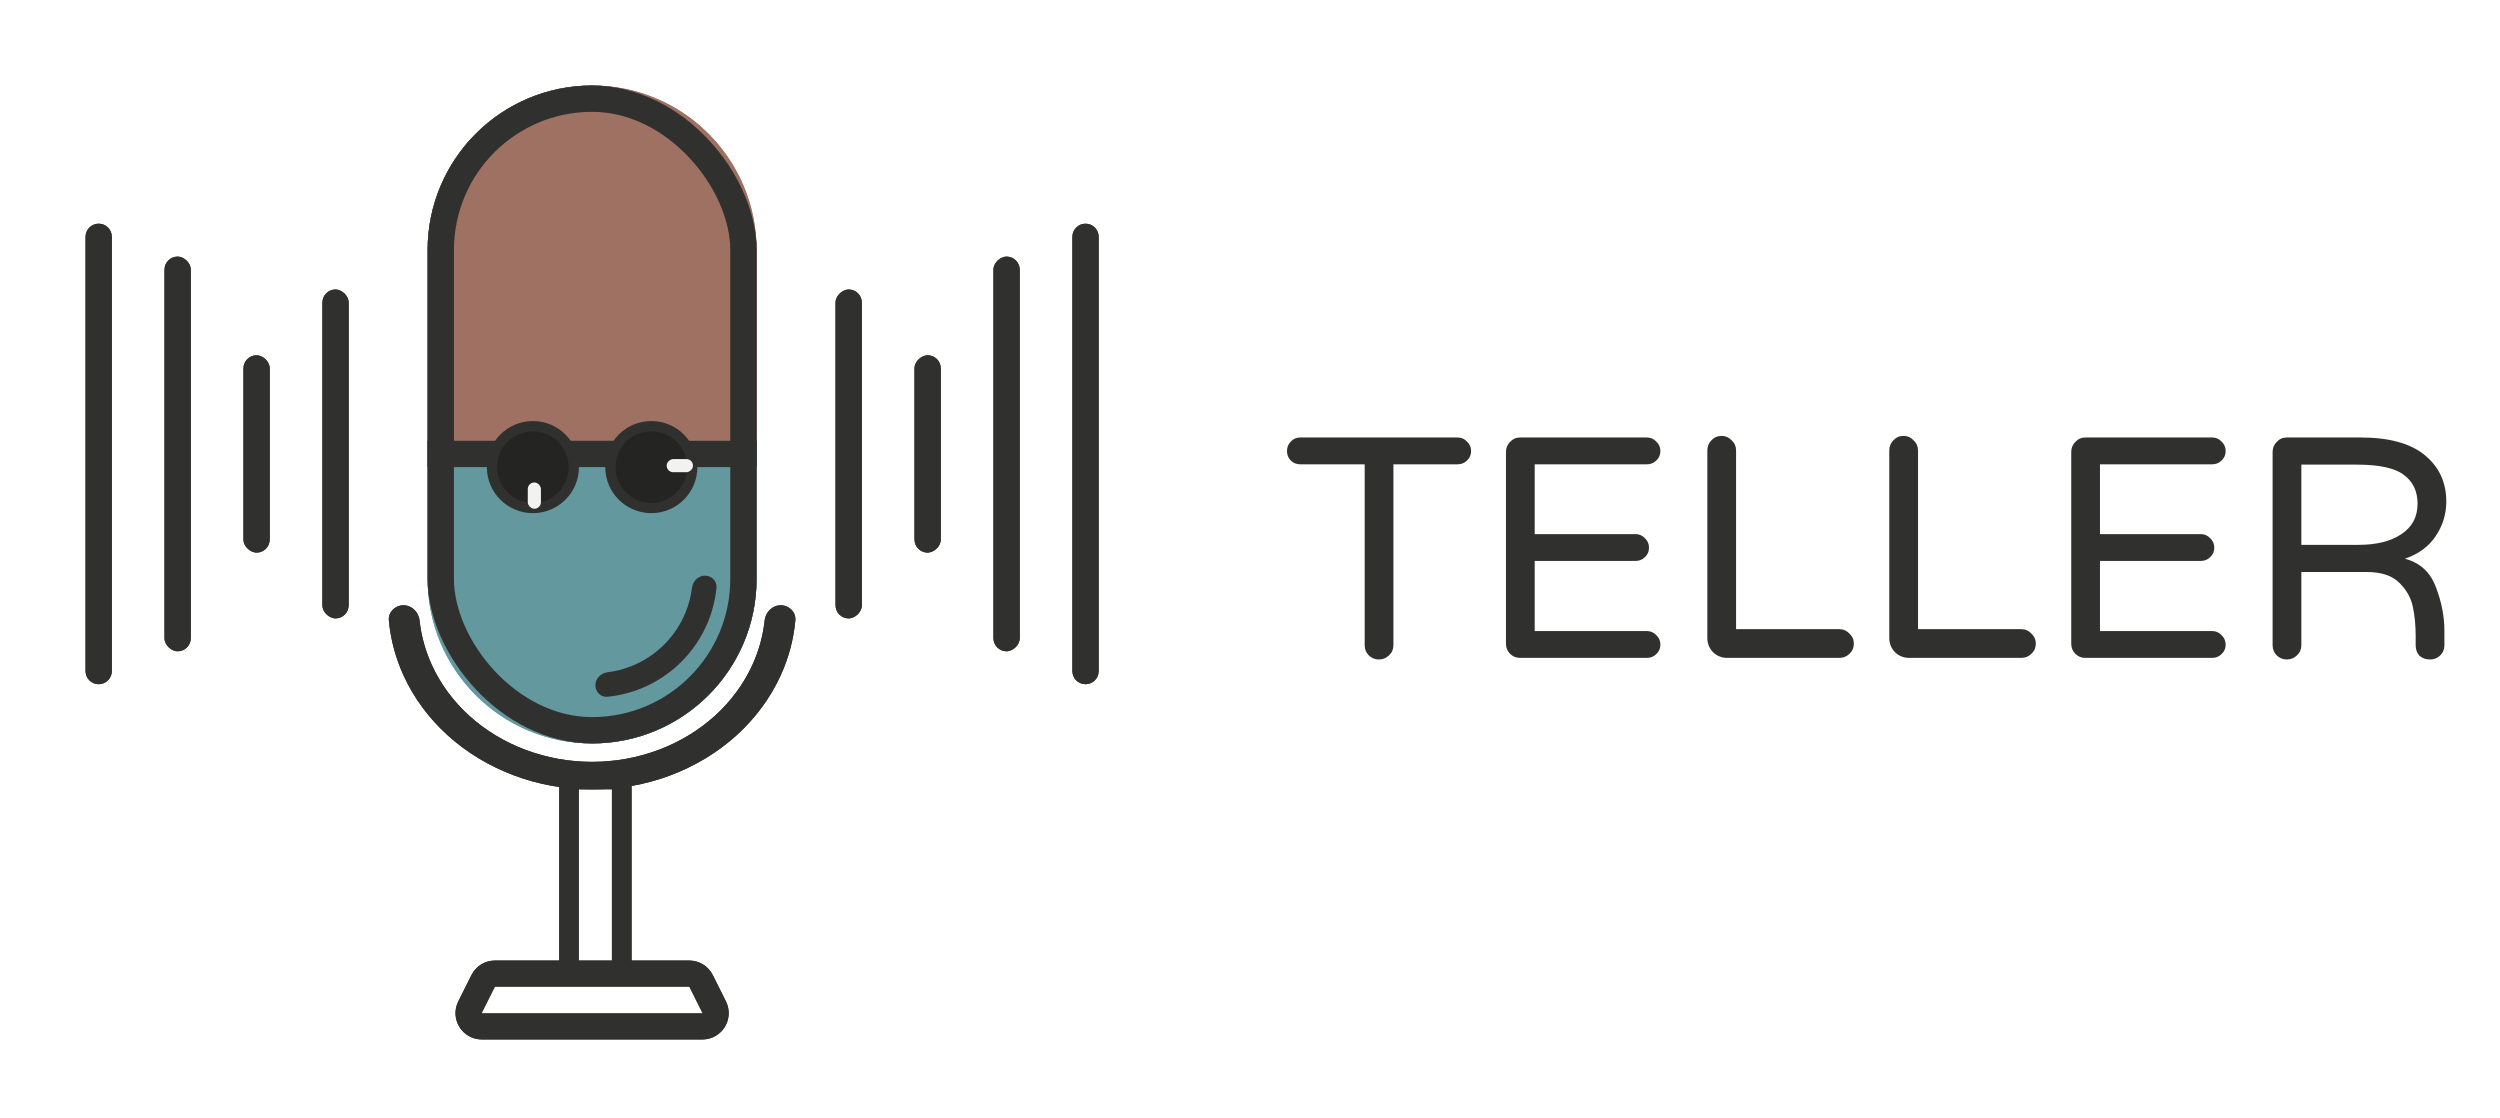 <svg width="380" height="170" viewBox="0 0 380 170" fill="none" xmlns="http://www.w3.org/2000/svg">
<path d="M65 88C65 101.807 76.193 113 90 113C103.807 113 115 101.807 115 88V68H65V88Z" fill="#63989F"/>
<path d="M65 38C65 24.193 76.193 13 90 13C103.807 13 115 24.193 115 38V68H65V38Z" fill="#9F7163"/>
<rect x="67" y="15" width="46" height="96" rx="23" stroke="#30312F" stroke-width="4"/>
<rect x="65" y="67" width="50" height="4" fill="#30312F"/>
<path d="M90.5 104.15C90.5 105.172 91.33 106.01 92.347 105.908C94.143 105.727 95.906 105.285 97.58 104.592C99.824 103.662 101.864 102.299 103.581 100.581C105.299 98.864 106.662 96.824 107.592 94.58C108.285 92.906 108.727 91.143 108.908 89.347C109.01 88.33 108.172 87.5 107.15 87.5C106.128 87.5 105.312 88.331 105.185 89.345C105.02 90.655 104.681 91.939 104.173 93.164C103.43 94.959 102.339 96.591 100.965 97.965C99.591 99.34 97.959 100.43 96.164 101.173C94.939 101.681 93.655 102.02 92.345 102.185C91.331 102.312 90.5 103.128 90.5 104.15Z" fill="#30312F"/>
<circle cx="81" cy="71" r="7" fill="#30312F"/>
<g filter="url(#filter0_d_115_135)">
<circle cx="81" cy="71" r="5.444" fill="#242523"/>
</g>
<rect x="80.222" y="73.333" width="2" height="4" rx="1" fill="#F2F2F1"/>
<circle cx="99" cy="71" r="7" fill="#30312F"/>
<g filter="url(#filter1_d_115_135)">
<circle cx="99" cy="71" r="5.444" fill="#242523"/>
</g>
<rect x="101.333" y="71.778" width="2" height="4" rx="1" transform="rotate(-90 101.333 71.778)" fill="#F2F2F1"/>
<rect x="86.5" y="118.5" width="8" height="29" fill="white" stroke="#30312F" stroke-width="3"/>
<path d="M73.447 149.106C73.786 148.428 74.478 148 75.236 148H104.764C105.521 148 106.214 148.428 106.553 149.106L108.553 153.106C109.218 154.435 108.251 156 106.764 156H73.236C71.749 156 70.782 154.435 71.447 153.106L73.447 149.106Z" fill="white" stroke="#30312F" stroke-width="4"/>
<path d="M61.325 92C60.041 92 58.989 93.043 59.107 94.322C59.372 97.203 60.131 100.035 61.36 102.715C62.918 106.112 65.201 109.199 68.08 111.799C70.958 114.399 74.376 116.461 78.137 117.869C81.898 119.276 85.929 120 90 120C94.071 120 98.102 119.276 101.863 117.869C105.624 116.461 109.042 114.399 111.92 111.799C114.799 109.199 117.082 106.112 118.64 102.715C119.869 100.035 120.628 97.203 120.893 94.322C121.011 93.043 119.959 92 118.675 92C117.391 92 116.363 93.044 116.224 94.32C115.972 96.65 115.34 98.938 114.344 101.108C113.02 103.995 111.079 106.619 108.632 108.829C106.185 111.039 103.281 112.792 100.084 113.988C96.887 115.184 93.46 115.8 90 115.8C86.54 115.8 83.113 115.184 79.916 113.988C76.719 112.792 73.815 111.039 71.368 108.829C68.921 106.619 66.98 103.995 65.656 101.108C64.66 98.938 64.028 96.65 63.776 94.32C63.637 93.044 62.609 92 61.325 92Z" fill="#30312F"/>
<rect x="127" y="94" width="50" height="4" rx="2" transform="rotate(-90 127 94)" fill="#30312F"/>
<rect x="139" y="84" width="30" height="4" rx="2" transform="rotate(-90 139 84)" fill="#30312F"/>
<rect x="151" y="99" width="60" height="4" rx="2" transform="rotate(-90 151 99)" fill="#30312F"/>
<path d="M165 104C163.895 104 163 103.105 163 102V36C163 34.895 163.895 34 165 34C166.105 34 167 34.895 167 36V69V102C167 103.105 166.105 104 165 104Z" fill="#30312F"/>
<rect width="50" height="4" rx="2" transform="matrix(0 -1 -1 0 53 94)" fill="#30312F"/>
<rect width="30" height="4" rx="2" transform="matrix(0 -1 -1 0 41 84)" fill="#30312F"/>
<rect width="60" height="4" rx="2" transform="matrix(0 -1 -1 0 29 99)" fill="#30312F"/>
<path d="M15 104C16.105 104 17 103.105 17 102L17 36C17 34.895 16.105 34 15 34C13.895 34 13 34.895 13 36L13 69L13 102C13 103.105 13.895 104 15 104Z" fill="#30312F"/>
<path d="M209.592 100.24C208.984 100.24 208.472 100.032 208.056 99.616C207.64 99.2 207.432 98.688 207.432 98.08V70.576H197.64C197.064 70.576 196.584 70.384 196.2 70C195.816 69.616 195.624 69.136 195.624 68.56C195.624 67.984 195.816 67.504 196.2 67.12C196.584 66.704 197.064 66.496 197.64 66.496H221.544C222.12 66.496 222.6 66.704 222.984 67.12C223.4 67.504 223.608 67.984 223.608 68.56C223.608 69.136 223.4 69.616 222.984 70C222.6 70.384 222.12 70.576 221.544 70.576H211.8V98.08C211.8 98.688 211.576 99.2 211.128 99.616C210.712 100.032 210.2 100.24 209.592 100.24ZM231.066 100C230.458 100 229.946 99.792 229.53 99.376C229.114 98.96 228.906 98.448 228.906 97.84V68.704C228.906 68.096 229.114 67.584 229.53 67.168C229.946 66.72 230.458 66.496 231.066 66.496H250.314C250.89 66.496 251.37 66.704 251.754 67.12C252.17 67.504 252.378 67.984 252.378 68.56C252.378 69.136 252.17 69.616 251.754 70C251.37 70.384 250.89 70.576 250.314 70.576H233.274V81.184H248.586C249.162 81.184 249.642 81.392 250.026 81.808C250.442 82.192 250.65 82.672 250.65 83.248C250.65 83.824 250.442 84.304 250.026 84.688C249.642 85.072 249.162 85.264 248.586 85.264H233.274V95.92H250.314C250.89 95.92 251.37 96.128 251.754 96.544C252.17 96.928 252.378 97.408 252.378 97.984C252.378 98.56 252.17 99.04 251.754 99.424C251.37 99.808 250.89 100 250.314 100H231.066ZM262.539 100C261.707 100 260.987 99.712 260.379 99.136C259.803 98.528 259.515 97.808 259.515 96.976V68.464C259.515 67.856 259.723 67.344 260.139 66.928C260.555 66.48 261.067 66.256 261.675 66.256C262.283 66.256 262.795 66.48 263.211 66.928C263.659 67.344 263.883 67.856 263.883 68.464V95.632H279.579C280.187 95.632 280.699 95.856 281.115 96.304C281.563 96.72 281.787 97.232 281.787 97.84C281.787 98.448 281.563 98.96 281.115 99.376C280.699 99.792 280.187 100 279.579 100H262.539ZM290.196 100C289.364 100 288.644 99.712 288.036 99.136C287.46 98.528 287.172 97.808 287.172 96.976V68.464C287.172 67.856 287.38 67.344 287.796 66.928C288.212 66.48 288.724 66.256 289.332 66.256C289.94 66.256 290.452 66.48 290.868 66.928C291.316 67.344 291.54 67.856 291.54 68.464V95.632H307.236C307.844 95.632 308.356 95.856 308.772 96.304C309.22 96.72 309.444 97.232 309.444 97.84C309.444 98.448 309.22 98.96 308.772 99.376C308.356 99.792 307.844 100 307.236 100H290.196ZM316.988 100C316.38 100 315.868 99.792 315.452 99.376C315.036 98.96 314.828 98.448 314.828 97.84V68.704C314.828 68.096 315.036 67.584 315.452 67.168C315.868 66.72 316.38 66.496 316.988 66.496H336.236C336.812 66.496 337.292 66.704 337.676 67.12C338.092 67.504 338.3 67.984 338.3 68.56C338.3 69.136 338.092 69.616 337.676 70C337.292 70.384 336.812 70.576 336.236 70.576H319.196V81.184H334.508C335.084 81.184 335.564 81.392 335.948 81.808C336.364 82.192 336.572 82.672 336.572 83.248C336.572 83.824 336.364 84.304 335.948 84.688C335.564 85.072 335.084 85.264 334.508 85.264H319.196V95.92H336.236C336.812 95.92 337.292 96.128 337.676 96.544C338.092 96.928 338.3 97.408 338.3 97.984C338.3 98.56 338.092 99.04 337.676 99.424C337.292 99.808 336.812 100 336.236 100H316.988ZM347.597 100.24C346.989 100.24 346.477 100.032 346.061 99.616C345.645 99.2 345.437 98.688 345.437 98.08V68.704C345.437 68.096 345.645 67.584 346.061 67.168C346.477 66.72 346.989 66.496 347.597 66.496H358.781C363.133 66.496 366.397 67.392 368.573 69.184C370.749 70.976 371.837 73.328 371.837 76.24C371.837 78.16 371.293 79.92 370.205 81.52C369.149 83.088 367.597 84.224 365.549 84.928C367.853 85.536 369.421 86.976 370.253 89.248C371.117 91.488 371.549 93.696 371.549 95.872V98.08C371.549 98.688 371.341 99.2 370.925 99.616C370.509 100.032 369.997 100.24 369.389 100.24C368.717 100.24 368.173 100.048 367.757 99.664C367.373 99.248 367.181 98.72 367.181 98.08V96.64C367.181 95.04 367.037 93.568 366.749 92.224C366.461 90.848 365.773 89.632 364.685 88.576C363.597 87.488 361.949 86.944 359.741 86.944H349.805V98.08C349.805 98.688 349.581 99.2 349.133 99.616C348.717 100.032 348.205 100.24 347.597 100.24ZM358.493 82.816C361.245 82.816 363.421 82.272 365.021 81.184C366.653 80.096 367.469 78.56 367.469 76.576C367.469 74.656 366.765 73.184 365.357 72.16C363.981 71.136 361.613 70.624 358.253 70.624H349.805V82.816H358.493Z" fill="#30312F"/>
<path d="M65 88C65 101.807 76.193 113 90 113C103.807 113 115 101.807 115 88V68H65V88Z" fill="#63989F"/>
<path d="M65 38C65 24.193 76.193 13 90 13C103.807 13 115 24.193 115 38V68H65V38Z" fill="#9F7163"/>
<rect x="67" y="15" width="46" height="96" rx="23" stroke="#30312F" stroke-width="4"/>
<rect x="65" y="67" width="50" height="4" fill="#30312F"/>
<path d="M90.5 104.15C90.5 105.172 91.33 106.01 92.347 105.908C94.143 105.727 95.906 105.285 97.58 104.592C99.824 103.662 101.864 102.299 103.581 100.581C105.299 98.864 106.662 96.824 107.592 94.58C108.285 92.906 108.727 91.143 108.908 89.347C109.01 88.33 108.172 87.5 107.15 87.5C106.128 87.5 105.312 88.331 105.185 89.345C105.02 90.655 104.681 91.939 104.173 93.164C103.43 94.959 102.339 96.591 100.965 97.965C99.591 99.34 97.959 100.43 96.164 101.173C94.939 101.681 93.655 102.02 92.345 102.185C91.331 102.312 90.5 103.128 90.5 104.15Z" fill="#30312F"/>
<circle cx="81" cy="71" r="7" fill="#30312F"/>
<g filter="url(#filter2_d_115_135)">
<circle cx="81" cy="71" r="5.444" fill="#242523"/>
</g>
<rect x="80.222" y="73.333" width="2" height="4" rx="1" fill="#F2F2F1"/>
<circle cx="99" cy="71" r="7" fill="#30312F"/>
<g filter="url(#filter3_d_115_135)">
<circle cx="99" cy="71" r="5.444" fill="#242523"/>
</g>
<rect x="101.333" y="71.778" width="2" height="4" rx="1" transform="rotate(-90 101.333 71.778)" fill="#F2F2F1"/>
<rect x="86.5" y="118.5" width="8" height="29" fill="white" stroke="#30312F" stroke-width="3"/>
<path d="M73.447 149.106C73.786 148.428 74.478 148 75.236 148H104.764C105.521 148 106.214 148.428 106.553 149.106L108.553 153.106C109.218 154.435 108.251 156 106.764 156H73.236C71.749 156 70.782 154.435 71.447 153.106L73.447 149.106Z" fill="white" stroke="#30312F" stroke-width="4"/>
<path d="M61.325 92C60.041 92 58.989 93.043 59.107 94.322C59.372 97.203 60.131 100.035 61.36 102.715C62.918 106.112 65.201 109.199 68.08 111.799C70.958 114.399 74.376 116.461 78.137 117.869C81.898 119.276 85.929 120 90 120C94.071 120 98.102 119.276 101.863 117.869C105.624 116.461 109.042 114.399 111.92 111.799C114.799 109.199 117.082 106.112 118.64 102.715C119.869 100.035 120.628 97.203 120.893 94.322C121.011 93.043 119.959 92 118.675 92C117.391 92 116.363 93.044 116.224 94.32C115.972 96.65 115.34 98.938 114.344 101.108C113.02 103.995 111.079 106.619 108.632 108.829C106.185 111.039 103.281 112.792 100.084 113.988C96.887 115.184 93.46 115.8 90 115.8C86.54 115.8 83.113 115.184 79.916 113.988C76.719 112.792 73.815 111.039 71.368 108.829C68.921 106.619 66.98 103.995 65.656 101.108C64.66 98.938 64.028 96.65 63.776 94.32C63.637 93.044 62.609 92 61.325 92Z" fill="#30312F"/>
<rect x="127" y="94" width="50" height="4" rx="2" transform="rotate(-90 127 94)" fill="#30312F"/>
<rect x="139" y="84" width="30" height="4" rx="2" transform="rotate(-90 139 84)" fill="#30312F"/>
<rect x="151" y="99" width="60" height="4" rx="2" transform="rotate(-90 151 99)" fill="#30312F"/>
<path d="M165 104C163.895 104 163 103.105 163 102V36C163 34.895 163.895 34 165 34C166.105 34 167 34.895 167 36V69V102C167 103.105 166.105 104 165 104Z" fill="#30312F"/>
<rect width="50" height="4" rx="2" transform="matrix(0 -1 -1 0 53 94)" fill="#30312F"/>
<rect width="30" height="4" rx="2" transform="matrix(0 -1 -1 0 41 84)" fill="#30312F"/>
<rect width="60" height="4" rx="2" transform="matrix(0 -1 -1 0 29 99)" fill="#30312F"/>
<path d="M15 104C16.105 104 17 103.105 17 102L17 36C17 34.895 16.105 34 15 34C13.895 34 13 34.895 13 36L13 69L13 102C13 103.105 13.895 104 15 104Z" fill="#30312F"/>
<defs>
<filter id="filter0_d_115_135" x="73.556" y="63.556" width="14.889" height="14.889" filterUnits="userSpaceOnUse" color-interpolation-filters="sRGB">
<feFlood flood-opacity="0" result="BackgroundImageFix"/>
<feColorMatrix in="SourceAlpha" type="matrix" values="0 0 0 0 0 0 0 0 0 0 0 0 0 0 0 0 0 0 127 0" result="hardAlpha"/>
<feOffset/>
<feGaussianBlur stdDeviation="1"/>
<feComposite in2="hardAlpha" operator="out"/>
<feColorMatrix type="matrix" values="0 0 0 0 0 0 0 0 0 0 0 0 0 0 0 0 0 0 0.25 0"/>
<feBlend mode="normal" in2="BackgroundImageFix" result="effect1_dropShadow_115_135"/>
<feBlend mode="normal" in="SourceGraphic" in2="effect1_dropShadow_115_135" result="shape"/>
</filter>
<filter id="filter1_d_115_135" x="91.556" y="63.556" width="14.889" height="14.889" filterUnits="userSpaceOnUse" color-interpolation-filters="sRGB">
<feFlood flood-opacity="0" result="BackgroundImageFix"/>
<feColorMatrix in="SourceAlpha" type="matrix" values="0 0 0 0 0 0 0 0 0 0 0 0 0 0 0 0 0 0 127 0" result="hardAlpha"/>
<feOffset/>
<feGaussianBlur stdDeviation="1"/>
<feComposite in2="hardAlpha" operator="out"/>
<feColorMatrix type="matrix" values="0 0 0 0 0 0 0 0 0 0 0 0 0 0 0 0 0 0 0.25 0"/>
<feBlend mode="normal" in2="BackgroundImageFix" result="effect1_dropShadow_115_135"/>
<feBlend mode="normal" in="SourceGraphic" in2="effect1_dropShadow_115_135" result="shape"/>
</filter>
<filter id="filter2_d_115_135" x="73.556" y="63.556" width="14.889" height="14.889" filterUnits="userSpaceOnUse" color-interpolation-filters="sRGB">
<feFlood flood-opacity="0" result="BackgroundImageFix"/>
<feColorMatrix in="SourceAlpha" type="matrix" values="0 0 0 0 0 0 0 0 0 0 0 0 0 0 0 0 0 0 127 0" result="hardAlpha"/>
<feOffset/>
<feGaussianBlur stdDeviation="1"/>
<feComposite in2="hardAlpha" operator="out"/>
<feColorMatrix type="matrix" values="0 0 0 0 0 0 0 0 0 0 0 0 0 0 0 0 0 0 0.25 0"/>
<feBlend mode="normal" in2="BackgroundImageFix" result="effect1_dropShadow_115_135"/>
<feBlend mode="normal" in="SourceGraphic" in2="effect1_dropShadow_115_135" result="shape"/>
</filter>
<filter id="filter3_d_115_135" x="91.556" y="63.556" width="14.889" height="14.889" filterUnits="userSpaceOnUse" color-interpolation-filters="sRGB">
<feFlood flood-opacity="0" result="BackgroundImageFix"/>
<feColorMatrix in="SourceAlpha" type="matrix" values="0 0 0 0 0 0 0 0 0 0 0 0 0 0 0 0 0 0 127 0" result="hardAlpha"/>
<feOffset/>
<feGaussianBlur stdDeviation="1"/>
<feComposite in2="hardAlpha" operator="out"/>
<feColorMatrix type="matrix" values="0 0 0 0 0 0 0 0 0 0 0 0 0 0 0 0 0 0 0.25 0"/>
<feBlend mode="normal" in2="BackgroundImageFix" result="effect1_dropShadow_115_135"/>
<feBlend mode="normal" in="SourceGraphic" in2="effect1_dropShadow_115_135" result="shape"/>
</filter>
</defs>
</svg>

